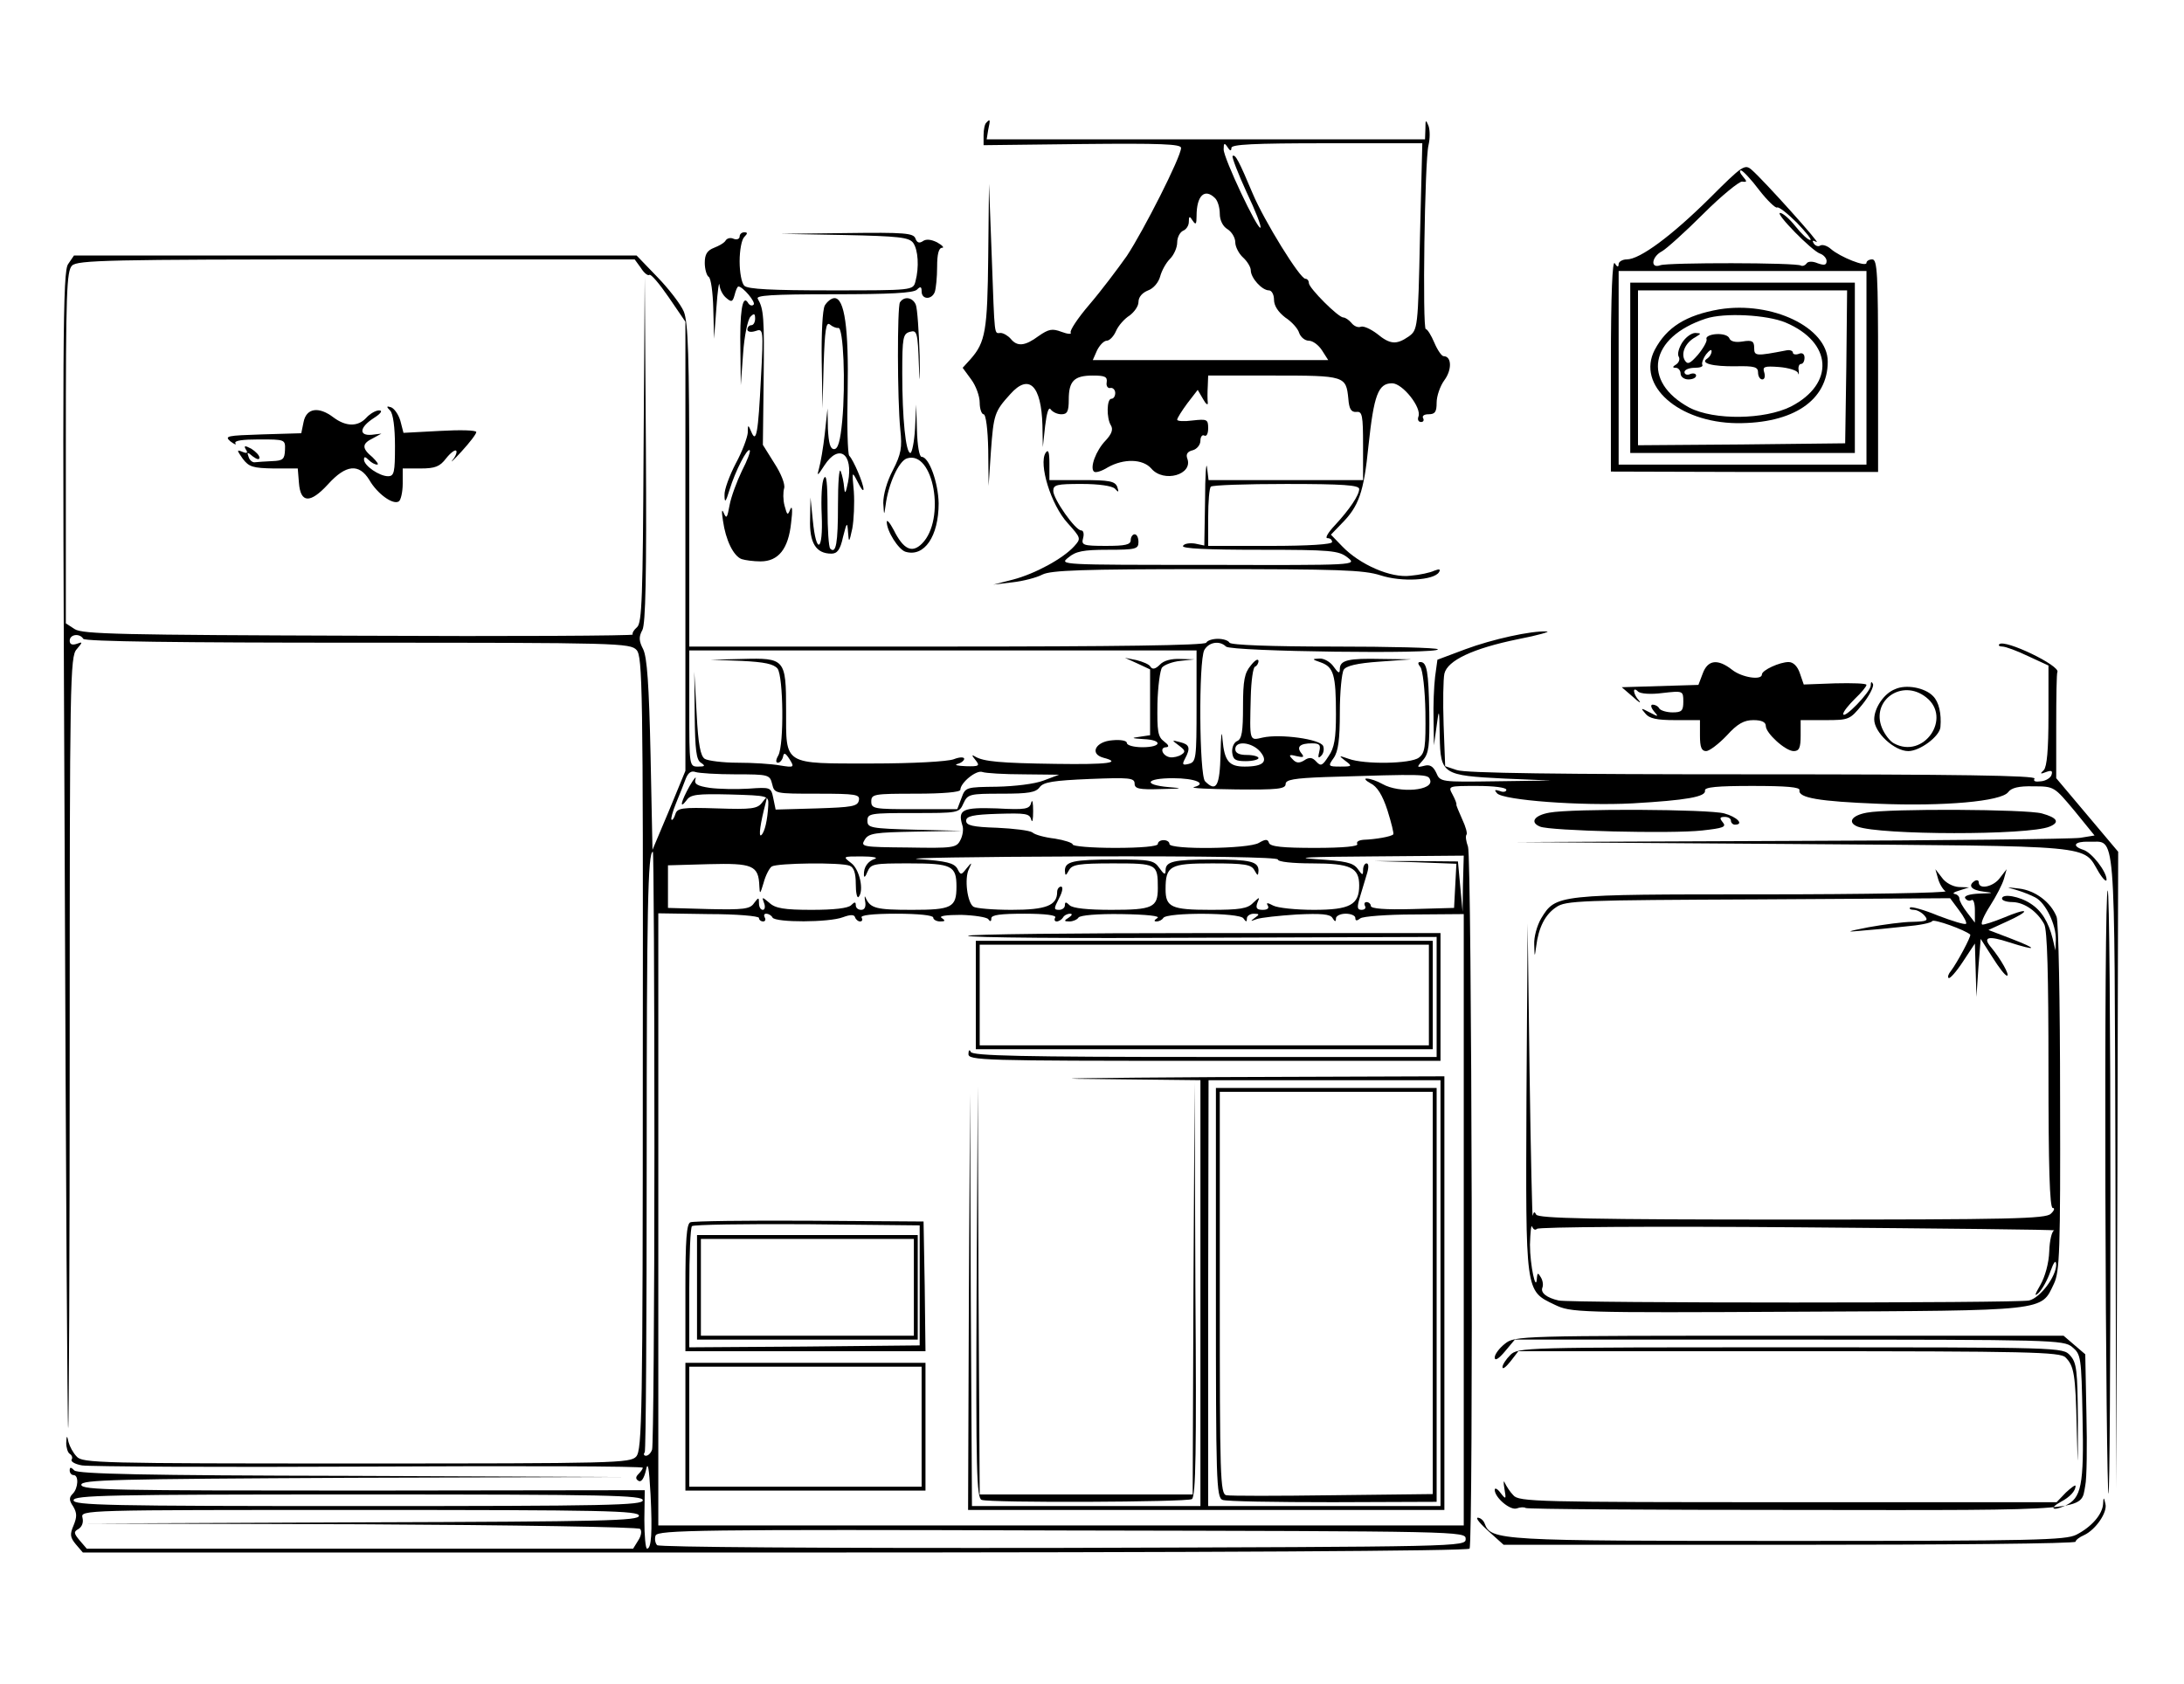 <?xml version="1.0" standalone="no"?>
<!DOCTYPE svg PUBLIC "-//W3C//DTD SVG 20010904//EN"
 "http://www.w3.org/TR/2001/REC-SVG-20010904/DTD/svg10.dtd">
<svg version="1.0" xmlns="http://www.w3.org/2000/svg"
 width="564pt" height="435pt" viewBox="0 0 564 435"
 preserveAspectRatio="xMidYMid meet">
<g transform="translate(0,435) scale(0.1,-0.1)"
fill="#000000" stroke="none">
<path d="M2547 4033 c-4 -3 -7 -18 -7 -32 l0 -26 255 3 c202 2 255 0 255 -10
0 -23 -97 -214 -140 -279 -24 -34 -67 -91 -97 -126 -30 -35 -51 -67 -48 -72 3
-5 -8 -4 -24 2 -24 9 -33 7 -59 -11 -35 -26 -55 -28 -72 -7 -7 8 -19 15 -26
15 -17 0 -15 -18 -23 200 l-7 185 -2 -187 c-2 -192 -7 -222 -46 -266 l-20 -22
22 -30 c12 -16 22 -43 22 -60 0 -16 5 -30 10 -30 6 0 11 -39 12 -92 l1 -93 6
90 c7 94 9 102 50 147 48 54 80 23 83 -80 l1 -57 6 55 c4 33 9 50 14 43 5 -7
17 -13 28 -13 15 0 19 7 19 38 0 48 14 62 62 62 31 0 38 -3 36 -17 -2 -10 3
-17 10 -15 6 1 12 -5 12 -13 0 -8 -4 -15 -10 -15 -12 0 -13 -50 -1 -69 6 -10
2 -22 -14 -39 -25 -26 -41 -70 -30 -80 4 -4 20 1 36 11 41 23 90 22 112 -3 32
-38 109 -16 93 26 -4 11 1 18 14 21 11 3 20 14 20 25 0 10 5 16 10 13 6 -3 10
5 10 19 0 23 -3 24 -40 20 -22 -3 -40 -2 -40 2 0 4 12 23 26 42 l27 35 14 -24
c7 -13 13 -17 12 -9 -1 8 -1 27 0 43 l1 27 169 0 c185 0 187 -1 193 -60 2 -26
7 -35 21 -34 15 2 17 -9 17 -87 l0 -89 -199 0 -200 0 -4 33 c-2 17 -5 -21 -5
-85 l-2 -117 -24 5 c-14 2 -28 0 -31 -6 -4 -7 63 -10 197 -10 186 0 205 -2
228 -20 25 -20 24 -20 -360 -19 -384 0 -385 0 -361 19 19 16 38 20 102 20 72
0 79 2 79 20 0 11 -4 20 -10 20 -5 0 -10 -7 -10 -15 0 -12 -14 -15 -64 -15
-59 0 -64 2 -59 20 3 11 1 20 -5 20 -15 0 -72 81 -72 102 0 16 9 18 73 18 45
0 78 -5 86 -12 10 -11 11 -10 6 5 -6 14 -20 17 -91 17 l-84 0 0 43 c0 30 -3
38 -10 27 -18 -29 14 -134 57 -181 35 -39 35 -40 17 -60 -29 -32 -101 -71
-158 -86 l-51 -13 50 6 c27 3 62 12 77 20 22 11 103 14 424 14 340 0 405 -2
449 -16 55 -18 138 -13 151 8 5 8 1 9 -12 4 -10 -5 -38 -11 -61 -13 -51 -7
-132 29 -177 76 l-29 30 27 28 c45 45 58 81 70 202 14 131 25 161 61 161 27 0
77 -63 68 -86 -3 -8 0 -14 7 -14 6 0 8 5 5 10 -3 6 3 10 14 10 17 0 21 6 21
30 0 17 9 43 20 58 20 27 19 62 -2 62 -5 0 -16 16 -24 35 -8 19 -18 35 -22 35
-9 0 -3 436 7 475 4 17 4 39 0 50 -7 17 -8 16 -8 -7 l-1 -28 -566 0 -566 0 4
25 c6 27 5 29 -5 18z m633 -65 c0 9 56 12 246 12 l247 0 -6 -241 c-5 -238 -6
-241 -29 -258 -32 -22 -48 -21 -82 7 -16 12 -35 21 -42 18 -7 -3 -18 2 -24 10
-7 8 -16 14 -21 14 -13 0 -89 76 -89 89 0 6 -4 11 -9 11 -14 0 -106 149 -136
220 -35 83 -45 103 -52 97 -2 -3 14 -45 36 -93 23 -48 39 -89 36 -92 -7 -7
-95 179 -95 202 0 17 2 18 10 6 6 -10 10 -11 10 -2z m-42 -130 c7 -7 12 -25
12 -40 0 -17 8 -33 20 -40 11 -7 20 -22 20 -34 0 -11 9 -29 20 -39 11 -10 20
-25 20 -33 0 -20 29 -52 47 -52 7 0 13 -11 13 -24 0 -16 11 -32 29 -46 17 -11
33 -29 36 -40 4 -11 15 -20 25 -20 10 0 25 -11 34 -25 l16 -25 -304 0 -304 0
11 25 c7 14 18 25 25 25 7 0 18 11 24 25 6 14 22 32 35 40 12 9 23 24 23 35 0
13 10 24 25 30 14 5 27 21 31 36 4 15 15 35 25 45 11 11 19 30 19 43 0 13 7
26 15 30 8 3 15 13 15 23 0 15 2 16 10 3 8 -12 10 -9 10 12 0 53 21 73 48 46z
m372 -751 c0 -16 -25 -53 -63 -94 -17 -18 -26 -33 -19 -33 7 0 12 -4 12 -10 0
-6 -60 -10 -160 -10 l-160 0 0 73 c0 41 3 77 7 80 3 4 91 7 195 7 146 0 188
-3 188 -13z"/>
<path d="M4415 3838 c-98 -97 -180 -158 -214 -158 -11 0 -21 -6 -21 -12 0 -9
-4 -8 -10 2 -6 10 -10 -79 -10 -262 l0 -276 345 -1 345 0 0 274 c0 238 -2 275
-15 275 -8 0 -15 -4 -15 -9 0 -12 -68 15 -92 36 -9 8 -21 12 -27 9 -5 -4 -13
-1 -17 5 -5 8 -3 9 7 4 15 -9 -135 158 -167 186 -18 16 -24 12 -109 -73z m128
21 c21 -27 42 -47 46 -45 4 3 27 -15 51 -39 24 -25 40 -45 35 -45 -6 0 -23 16
-38 35 -15 19 -33 35 -40 35 -14 0 82 -98 103 -105 9 -3 17 -12 17 -19 0 -11
-6 -12 -23 -6 -14 6 -26 5 -29 -1 -4 -5 -10 -7 -14 -5 -12 8 -344 8 -363 1
-27 -10 -23 22 4 36 11 6 60 50 107 97 47 47 93 84 100 83 13 -2 13 0 2 13 -8
9 -10 16 -5 16 5 -1 26 -23 47 -51z m277 -459 l0 -250 -320 0 -320 0 0 250 0
250 320 0 320 0 0 -250z"/>
<path d="M4210 3400 l0 -220 290 0 290 0 0 220 0 220 -290 0 -290 0 0 -220z
m558 3 l-3 -198 -267 -3 -268 -2 0 200 0 200 270 0 270 0 -2 -197z"/>
<path d="M4440 3551 c-86 -15 -136 -46 -167 -105 -47 -91 61 -187 212 -189
146 -1 235 59 235 159 0 88 -144 157 -280 135z m171 -34 c121 -51 128 -158 14
-217 -68 -34 -198 -36 -262 -3 -124 67 -104 182 42 230 48 16 158 10 206 -10z"/>
<path d="M4344 3465 c-8 -13 -13 -29 -9 -36 4 -6 1 -15 -6 -20 -10 -6 -11 -9
-1 -9 6 0 12 -7 12 -15 0 -8 9 -15 20 -15 11 0 20 4 20 10 0 5 -7 7 -15 4 -8
-4 -15 -1 -15 5 0 6 12 11 26 11 14 0 23 3 20 8 -2 4 2 16 10 27 8 10 14 14
14 8 0 -7 -5 -15 -11 -19 -20 -12 13 -21 74 -20 48 1 57 -2 57 -16 0 -10 5
-18 11 -18 6 0 8 8 5 18 -5 15 0 17 39 14 24 -2 46 -9 48 -15 2 -7 3 -4 2 6
-2 9 1 17 6 17 5 0 9 7 9 16 0 10 -6 14 -15 10 -8 -3 -15 -1 -15 3 0 5 -8 8
-17 6 -78 -15 -83 -15 -83 6 0 18 -5 21 -30 17 -18 -3 -31 0 -34 8 -3 8 -18
12 -34 11 -16 -1 -28 -7 -25 -13 2 -5 -8 -23 -22 -40 -21 -24 -27 -26 -34 -15
-11 18 1 46 27 60 16 10 16 10 0 11 -10 0 -25 -11 -34 -25z"/>
<path d="M1910 3739 c0 -6 -7 -9 -15 -6 -8 4 -17 2 -21 -4 -3 -6 -17 -14 -30
-19 -18 -7 -24 -17 -24 -39 0 -16 5 -33 10 -36 6 -3 11 -41 12 -83 l2 -77 6
80 c3 44 7 70 8 59 1 -12 9 -27 18 -34 13 -11 16 -10 21 8 3 12 7 22 10 22 11
0 46 -41 39 -47 -4 -4 -11 -2 -15 6 -14 21 -21 -26 -19 -124 l1 -90 6 82 c3
45 12 88 19 95 9 9 12 9 12 -5 0 -9 -4 -17 -10 -17 -5 0 -10 -5 -10 -11 0 -6
9 -8 21 -4 20 7 21 5 14 -122 -7 -142 -12 -170 -25 -138 -8 19 -9 19 -9 -3 -1
-12 -14 -48 -31 -79 -16 -31 -30 -68 -29 -82 0 -21 3 -19 13 14 15 49 46 109
52 102 3 -2 -6 -26 -20 -53 -13 -27 -28 -67 -32 -89 -6 -33 -8 -36 -15 -20 -5
12 -6 5 -2 -20 7 -50 27 -91 48 -99 9 -3 31 -6 49 -6 46 0 72 32 79 100 4 31
3 46 -2 35 -7 -17 -8 -17 -15 9 -4 15 -4 35 -1 45 3 10 -8 38 -25 64 l-30 48
2 167 c2 164 0 184 -15 210 -7 9 35 12 195 12 145 0 207 3 216 12 9 9 12 8 12
-5 0 -21 26 -22 34 -1 3 9 6 38 6 65 0 32 4 49 13 49 6 0 1 6 -13 14 -16 8
-29 9 -37 3 -9 -6 -15 -4 -19 7 -5 14 -28 16 -178 14 l-171 -2 165 -3 c141 -3
167 -6 178 -20 13 -18 16 -63 6 -100 -6 -23 -7 -23 -218 -23 -152 0 -215 3
-224 12 -7 7 -12 35 -12 63 0 28 5 56 12 63 9 9 9 12 0 12 -7 0 -12 -5 -12
-11z"/>
<path d="M176 3668 c-14 -19 -15 -184 -9 -1512 3 -820 7 -1493 9 -1495 2 -2 4
445 4 994 0 937 1 1000 18 1018 16 19 16 20 0 14 -12 -4 -18 -1 -18 8 0 17 26
20 35 5 4 -7 251 -10 709 -10 672 0 704 -1 720 -19 15 -17 17 -96 16 -1041 0
-935 -2 -1025 -17 -1042 -15 -17 -53 -18 -723 -18 -661 0 -708 1 -722 18 -9 9
-18 26 -21 37 -4 19 -5 18 -6 -2 0 -12 4 -25 9 -28 6 -4 8 -10 5 -15 -3 -5 9
-12 27 -15 18 -3 351 -5 741 -3 389 2 707 1 707 -3 0 -3 -5 -10 -11 -16 -8 -8
-8 -13 0 -18 7 -4 14 6 19 27 5 25 8 10 12 -62 5 -99 2 -140 -9 -140 -4 0 -7
34 -7 75 l1 76 -727 -1 c-643 0 -728 1 -728 15 0 13 83 15 698 18 l697 2 -700
3 c-529 1 -704 5 -713 14 -9 9 -12 9 -12 0 0 -7 5 -12 10 -12 14 0 12 -34 -2
-48 -10 -10 -10 -17 1 -33 10 -17 10 -27 1 -49 -10 -23 -9 -31 6 -49 l18 -21
1788 0 c1132 0 1789 4 1793 10 10 16 6 1786 -4 1813 -5 14 -7 27 -4 31 3 3 -2
21 -11 40 -9 20 -16 37 -15 38 1 2 -3 13 -10 26 -12 22 -11 22 64 22 42 0 75
-4 75 -10 0 -5 -8 -7 -17 -3 -13 4 -15 3 -7 -6 16 -18 218 -33 350 -26 139 8
190 17 187 33 -2 9 32 12 122 12 88 0 124 -3 122 -11 -4 -20 52 -29 203 -35
170 -7 318 6 336 30 8 11 27 16 65 15 54 0 54 -1 106 -63 l52 -64 -37 -6 c-20
-3 -356 -7 -747 -8 l-710 -3 715 -5 c796 -6 747 -1 790 -73 11 -18 20 -26 20
-19 0 21 -38 70 -60 77 -31 10 -23 22 14 21 71 -3 66 62 69 -850 l2 -821 3
822 2 823 -80 95 -80 95 0 135 c0 74 1 137 3 139 9 16 -136 86 -150 72 -3 -3
0 -6 8 -6 8 0 38 -11 67 -25 l52 -24 0 -129 c0 -89 -4 -132 -12 -141 -11 -10
-9 -11 6 -5 14 5 17 3 14 -7 -2 -8 -15 -16 -27 -17 -15 -2 -21 0 -17 7 5 8
-202 11 -727 11 -494 0 -744 3 -765 11 l-30 10 -4 107 c-2 59 -1 118 2 132 8
34 73 65 190 89 52 10 86 20 74 20 -40 2 -140 -20 -210 -46 l-72 -27 -6 -44
c-3 -25 -5 -75 -4 -111 l1 -66 7 50 c6 47 7 46 8 -27 2 -98 7 -101 167 -109
l120 -5 -143 -2 c-141 -2 -143 -2 -153 22 -8 17 -17 22 -31 18 -20 -5 -20 -4
-3 15 15 17 17 38 16 123 -2 106 -6 130 -23 130 -7 0 -7 -4 0 -13 6 -7 12 -59
13 -116 1 -91 -1 -106 -17 -118 -21 -16 -140 -18 -181 -3 -26 9 -27 9 -9 -5
19 -14 18 -15 -13 -15 -31 0 -32 1 -17 22 12 17 16 48 16 118 0 52 5 102 10
110 6 10 34 17 92 21 l83 6 -77 1 c-86 2 -108 -3 -108 -26 0 -13 -4 -11 -16 6
-8 12 -25 22 -37 21 -20 -1 -19 -2 4 -10 33 -12 39 -32 39 -134 0 -61 -4 -87
-19 -108 -16 -25 -20 -27 -32 -14 -10 11 -18 12 -31 3 -13 -8 -21 -7 -30 3
-11 11 -9 13 10 8 18 -4 21 -3 13 7 -14 17 -4 26 27 26 20 0 23 -4 19 -21 -4
-16 -3 -19 5 -11 6 6 8 17 5 25 -7 18 -111 32 -156 22 -35 -8 -34 -12 -31 105
1 41 6 77 11 78 5 2 9 9 9 15 -1 7 -10 1 -20 -12 -16 -19 -20 -38 -20 -106 0
-64 -3 -84 -15 -89 -8 -3 -14 -16 -13 -29 2 -19 8 -23 35 -23 18 0 33 4 33 8
0 4 -13 8 -30 8 -20 0 -30 5 -30 15 0 23 43 18 64 -6 22 -26 9 -39 -40 -39
-40 0 -52 14 -57 70 -2 28 -4 13 -5 -37 -2 -84 -11 -100 -40 -71 -15 15 -17
310 -2 339 12 21 40 25 56 9 13 -13 555 -20 547 -7 -2 4 -123 7 -268 7 -165 0
-266 4 -270 10 -3 6 -17 10 -30 10 -13 0 -27 -4 -30 -10 -4 -7 -238 -10 -671
-10 l-664 0 0 415 c0 337 -3 422 -14 450 -8 19 -39 59 -68 89 l-54 56 -726 0
-727 0 -15 -22z m1479 -10 c8 -13 18 -21 22 -18 4 3 26 -23 50 -58 l43 -63 0
-580 0 -580 -42 -102 -43 -102 -5 245 c-4 183 -9 252 -19 273 -11 21 -12 32
-2 50 8 16 11 138 9 467 l-3 445 -3 -446 c-2 -381 -4 -448 -17 -459 -8 -7 -13
-15 -11 -19 2 -3 -316 -5 -707 -3 -613 2 -714 4 -734 17 l-23 15 0 455 c0 399
2 455 16 469 14 14 94 16 734 16 l719 0 16 -22z m1435 -1132 c0 -135 -1 -144
-20 -149 -16 -4 -18 -2 -10 13 15 28 12 37 -12 43 -23 6 -23 6 -3 -9 16 -12
17 -16 6 -23 -7 -5 -21 -8 -29 -7 -20 3 -29 26 -10 26 8 1 6 6 -6 15 -16 12
-18 26 -17 97 1 45 7 88 12 94 6 7 27 15 47 17 l37 4 -37 1 c-23 1 -43 -4 -53
-15 -11 -11 -19 -13 -24 -5 -3 6 -20 13 -36 17 l-30 6 33 -15 32 -15 0 -85 0
-85 -27 -4 c-23 -3 -21 -4 10 -6 50 -2 48 -21 -3 -21 -22 0 -40 5 -40 11 0 6
-16 9 -37 7 -44 -3 -60 -35 -24 -45 50 -13 12 -18 -122 -16 -145 2 -187 6
-209 19 -9 6 -9 3 1 -9 12 -15 10 -17 -25 -16 -22 1 -31 3 -21 6 9 2 17 9 17
13 0 5 -12 5 -27 -1 -16 -6 -105 -11 -211 -11 -231 0 -222 -6 -222 138 0 132
-3 135 -113 132 l-82 -2 80 -3 c60 -3 83 -8 93 -20 15 -21 17 -196 2 -224 -7
-12 -7 -19 -1 -19 5 0 11 7 13 15 2 12 6 11 17 -6 13 -21 12 -22 -25 -16 -22
4 -70 7 -109 7 -38 0 -77 5 -85 10 -11 7 -17 37 -21 117 l-6 108 1 -113 c1
-88 4 -115 16 -122 12 -8 11 -10 -7 -10 -23 0 -23 1 -23 150 l0 150 655 0 655
0 0 -144z m-1190 -176 c85 0 88 -1 94 -25 6 -25 7 -25 117 -25 100 0 110 -2
107 -17 -3 -16 -18 -18 -109 -21 l-106 -3 -6 29 c-6 29 -7 29 -64 25 -32 -2
-77 -1 -100 2 -33 5 -41 10 -37 23 3 9 -4 1 -15 -18 -22 -39 -28 -63 -8 -37
10 15 27 17 112 15 100 -3 100 -3 99 -28 -2 -38 -9 -69 -18 -77 -8 -7 -2 33
11 82 5 19 4 19 -9 2 -12 -16 -27 -18 -116 -15 -92 3 -103 1 -108 -15 -3 -10
-8 -17 -10 -14 -2 2 3 21 12 43 9 21 20 50 25 63 6 15 14 21 25 17 9 -3 55 -6
104 -6z m743 0 l92 -1 -40 -15 c-23 -9 -75 -15 -121 -16 -79 -1 -81 -1 -91
-29 l-11 -29 -111 0 c-104 0 -111 1 -111 20 0 19 7 20 115 20 70 0 115 4 115
10 0 18 41 52 57 46 8 -3 56 -6 106 -6z m1050 -14 c11 -28 -79 -36 -123 -11
-14 8 -32 14 -40 14 -8 1 -4 -5 9 -12 17 -8 31 -30 44 -70 10 -32 17 -60 15
-62 -5 -6 -47 -13 -76 -14 -13 -1 -20 -5 -17 -11 4 -6 -35 -10 -109 -10 -82 0
-116 3 -119 13 -3 10 -9 10 -26 0 -26 -16 -231 -18 -231 -3 0 6 -7 10 -15 10
-8 0 -15 -4 -15 -10 0 -6 -43 -10 -110 -10 -60 0 -110 4 -110 9 0 4 -21 11
-46 15 -26 3 -52 10 -58 16 -7 5 -48 10 -91 12 -63 2 -80 6 -80 18 0 12 17 16
82 18 71 2 82 1 86 -15 3 -10 5 0 5 22 0 22 -2 32 -5 22 -4 -17 -14 -19 -89
-15 -88 3 -101 -3 -89 -43 4 -10 1 -28 -5 -39 -10 -20 -19 -21 -135 -19 -119
1 -123 2 -112 20 10 17 26 19 132 21 l120 2 -122 3 c-115 3 -123 5 -123 23 0
19 7 20 118 20 117 0 119 0 130 25 11 24 16 25 98 25 70 0 89 3 99 17 10 13
35 17 129 21 102 4 116 3 116 -12 0 -13 11 -16 68 -14 56 1 59 2 20 5 -68 6
-59 23 11 23 58 0 90 -14 54 -23 -10 -3 39 -5 110 -6 105 -1 127 1 127 14 0
11 21 15 103 18 257 8 265 8 270 -7z m-2003 -950 c0 -420 -3 -771 -6 -780 -3
-9 -10 -16 -16 -16 -5 0 -7 4 -3 9 3 6 5 342 5 749 0 652 3 802 16 802 2 0 4
-344 4 -764z m570 746 c-19 -6 -30 -22 -29 -42 0 -8 4 -5 9 8 9 21 15 22 108
22 110 0 122 -6 122 -60 0 -54 -12 -60 -115 -60 -92 0 -107 4 -119 30 -3 8 -4
5 -2 -7 3 -15 -1 -23 -10 -23 -8 0 -14 5 -14 12 0 9 -3 9 -12 0 -8 -8 -45 -12
-102 -12 -71 0 -94 4 -109 18 -19 16 -20 16 -14 0 4 -10 2 -18 -3 -18 -6 0
-10 8 -10 17 0 16 -1 16 -13 0 -10 -15 -27 -17 -117 -15 l-105 3 0 55 0 55
105 3 c114 3 129 -3 131 -57 1 -22 2 -21 11 9 5 19 15 38 21 42 14 9 179 11
201 2 11 -4 16 -19 16 -47 0 -22 3 -37 7 -34 15 16 3 72 -19 88 -22 17 -22 17
27 17 28 0 43 -3 35 -6z m1040 -2 c0 -6 38 -10 89 -10 99 0 121 -11 121 -57 0
-50 -24 -63 -117 -63 -46 0 -94 5 -105 11 -15 8 -19 8 -14 0 4 -7 -1 -11 -13
-11 -15 0 -19 4 -14 18 7 16 6 16 -11 0 -14 -15 -35 -18 -110 -18 -101 0 -116
7 -116 53 0 61 11 67 120 67 84 0 101 -3 109 -17 9 -16 10 -16 11 -2 0 24 -21
29 -120 29 -99 0 -120 -5 -120 -28 0 -13 -4 -11 -16 6 -14 20 -23 22 -114 22
-109 0 -130 -5 -130 -29 1 -14 2 -14 11 2 8 14 25 17 113 17 114 0 116 -1 116
-64 0 -50 -13 -56 -120 -56 -61 0 -100 4 -108 12 -9 9 -12 9 -12 0 0 -7 -7
-12 -15 -12 -14 0 -14 3 0 30 9 17 11 30 5 30 -5 0 -10 -6 -10 -14 0 -35 -29
-46 -118 -46 -48 0 -92 4 -98 8 -16 10 -24 73 -12 97 9 19 8 19 -6 2 -14 -18
-15 -18 -24 0 -9 14 -28 19 -99 24 -48 3 140 6 420 7 325 1 507 -2 507 -8z
m478 -62 l-1 -73 -6 65 -6 65 -108 1 -107 0 105 -3 106 -4 -3 -57 -3 -57 -107
-3 c-70 -2 -108 1 -108 8 0 5 -5 10 -11 10 -5 0 -7 -4 -4 -10 3 -5 0 -10 -9
-10 -11 0 -12 6 -5 30 5 17 13 44 18 60 6 18 6 30 0 30 -5 0 -9 -8 -9 -17 0
-15 -2 -14 -14 3 -12 16 -31 20 -108 25 -62 4 -15 6 145 7 l237 2 -2 -72z
m-1818 -89 c0 -5 5 -9 11 -9 5 0 7 5 4 10 -3 6 -2 10 4 10 5 0 13 -4 16 -10 8
-13 146 -13 182 1 19 7 29 7 31 0 2 -6 8 -11 13 -11 6 0 7 5 4 10 -4 6 28 10
89 10 57 0 96 -4 96 -10 0 -5 8 -10 18 -10 13 0 14 2 4 9 -9 5 11 8 50 8 34
-1 66 -6 70 -11 5 -7 8 -7 8 2 0 9 24 12 86 12 54 0 83 -4 79 -10 -3 -5 -2
-10 4 -10 5 0 13 5 16 10 3 6 12 10 18 10 7 0 6 -4 -3 -10 -13 -8 -13 -10 2
-10 9 0 20 5 23 10 4 6 49 10 112 9 65 -1 100 -5 92 -10 -9 -6 -10 -9 -2 -9 6
0 14 4 17 9 9 15 198 14 207 -1 7 -10 9 -10 9 0 0 6 8 12 18 12 15 0 15 -2 2
-11 -12 -9 -11 -9 5 -3 11 4 58 9 104 12 63 3 86 1 92 -9 6 -10 9 -11 9 -1 0
6 11 12 25 12 14 0 25 -5 25 -11 0 -8 4 -8 13 -1 6 5 69 10 139 10 l128 1 0
-789 0 -790 -1040 0 -1040 0 0 790 0 791 130 -2 c72 0 130 -5 130 -10z m-300
-1504 c0 -13 -88 -15 -735 -15 -647 0 -735 2 -735 15 0 13 88 15 735 15 647 0
735 -2 735 -15z m-10 -40 c0 -13 -87 -15 -712 -17 l-713 -3 710 -2 c390 -2
713 -7 718 -12 5 -5 3 -18 -5 -30 l-13 -21 -705 0 -706 0 -18 21 c-16 19 -16
23 -3 30 9 6 13 17 10 29 -5 20 -1 20 716 20 634 0 721 -2 721 -15z m2135 -60
c0 -20 -8 -20 -1039 -23 -638 -1 -1044 2 -1049 7 -5 5 -7 17 -4 25 6 14 111
16 1049 13 1036 -2 1043 -2 1043 -22z"/>
<path d="M1008 3289 c7 -8 12 -42 12 -91 0 -68 -2 -78 -18 -78 -22 0 -62 27
-62 43 0 8 3 8 12 -1 7 -7 16 -12 22 -12 5 0 -1 8 -12 19 -28 23 -28 35 1 49
l22 12 -25 -3 c-34 -3 -32 19 5 43 19 12 24 20 14 20 -9 0 -24 -9 -33 -19 -22
-24 -53 -23 -85 1 -38 29 -70 24 -77 -12 l-6 -29 -101 -3 c-91 -3 -98 -4 -82
-18 11 -8 16 -10 13 -5 -4 7 18 10 61 10 67 0 68 0 67 -27 -1 -24 -5 -28 -33
-29 -18 -1 -38 -2 -45 -3 -6 -1 -14 6 -16 14 -5 13 -3 13 11 1 11 -8 17 -9 17
-3 0 6 -10 16 -21 23 -17 9 -20 8 -14 -2 6 -9 3 -11 -9 -6 -15 6 -15 5 1 -18
16 -21 26 -24 80 -25 l62 0 3 -37 c4 -53 29 -54 75 -4 46 51 80 55 107 11 20
-35 61 -65 76 -55 5 3 10 24 10 46 l0 39 46 0 c38 0 50 5 66 26 11 14 23 23
26 20 3 -3 -1 -14 -9 -24 -8 -10 3 0 23 22 21 23 38 45 38 50 0 5 -41 6 -94 3
l-94 -5 -8 31 c-5 17 -16 32 -24 35 -12 4 -13 2 -2 -9z"/>
<path d="M2500 1933 c0 -5 272 -7 605 -5 l605 2 0 -155 0 -155 -599 0 c-470 0
-600 3 -604 13 -3 7 -6 5 -6 -5 -1 -17 34 -18 609 -18 l610 0 0 165 0 165
-610 0 c-335 0 -610 -3 -610 -7z"/>
<path d="M2520 1780 l0 -140 590 0 590 0 0 140 0 140 -590 0 -590 0 0 -140z
m1170 0 l0 -130 -580 0 -580 0 0 130 0 130 580 0 580 0 0 -130z"/>
<path d="M2828 1563 l272 -3 0 -550 0 -550 -295 0 -295 0 -3 533 -2 532 -3
-537 -2 -538 615 0 615 0 0 560 0 560 -587 -2 c-324 -2 -465 -4 -315 -5z m892
-553 l0 -550 -300 0 -300 0 0 550 1 550 299 0 300 0 0 -550z"/>
<path d="M3140 1011 c0 -483 1 -529 17 -535 9 -4 137 -6 285 -6 l268 1 0 535
0 534 -285 0 -285 0 0 -529z m560 -1 l0 -519 -258 -3 c-143 -2 -266 -2 -275 0
-16 3 -17 47 -17 523 l0 519 275 0 275 0 0 -520z"/>
<path d="M3082 1023 l-2 -533 -275 0 -275 0 -3 528 -2 527 -3 -531 c-2 -462 0
-533 13 -538 23 -8 528 -6 543 2 10 7 12 122 9 543 l-2 534 -3 -532z"/>
<path d="M1783 1193 c-10 -3 -13 -47 -13 -169 l0 -164 310 0 310 0 -2 168 -3
167 -295 2 c-162 1 -301 -1 -307 -4z m592 -163 l0 -155 -297 -3 -298 -2 0 153
c0 85 3 157 7 160 4 4 137 6 297 5 l291 -3 0 -155z"/>
<path d="M1800 1025 l0 -135 285 0 285 0 0 135 0 135 -285 0 -285 0 0 -135z
m560 0 l0 -125 -275 0 -275 0 0 125 0 125 275 0 275 0 0 -125z"/>
<path d="M1770 665 l0 -165 310 0 310 0 0 165 0 165 -310 0 -310 0 0 -165z
m610 0 l0 -155 -300 0 -300 0 0 155 0 155 300 0 300 0 0 -155z"/>
<path d="M2130 3561 c-6 -11 -9 -73 -8 -143 l2 -123 3 113 c3 88 6 112 16 104
7 -6 17 -10 22 -9 13 2 19 -143 10 -240 -5 -53 -11 -73 -21 -73 -10 0 -14 15
-16 53 l-1 52 -7 -65 c-4 -36 -11 -76 -15 -90 -6 -21 -4 -20 14 8 37 57 75 31
61 -43 -6 -29 -8 -33 -10 -15 -1 14 -5 33 -9 43 -4 10 -7 -29 -7 -87 0 -99 -5
-128 -20 -113 -4 4 -7 50 -7 103 0 67 -3 91 -9 79 -6 -9 -8 -52 -6 -96 4 -93
-14 -104 -23 -13 l-6 59 -1 -56 c-2 -61 15 -89 55 -89 15 0 23 10 30 43 10 39
11 40 13 12 2 -28 3 -27 11 10 4 22 6 65 4 95 -5 54 -5 54 10 25 8 -16 14 -25
15 -19 0 15 -26 76 -37 87 -4 5 -6 79 -4 166 3 163 -8 241 -34 241 -8 0 -19
-9 -25 -19z"/>
<path d="M2324 3569 c-7 -13 -7 -248 1 -329 5 -46 2 -63 -19 -104 -16 -30 -25
-64 -25 -85 2 -33 2 -34 6 -6 7 55 34 114 55 121 69 22 101 -158 39 -220 -26
-26 -48 -15 -73 35 -10 19 -18 28 -18 21 0 -24 30 -71 48 -77 49 -15 86 40 86
125 -1 54 -25 120 -44 120 -6 0 -11 30 -12 68 l-2 67 -3 -62 c-2 -35 -8 -63
-12 -63 -12 0 -21 89 -21 206 0 93 2 102 20 107 18 5 20 -1 23 -87 2 -54 3
-44 2 24 -2 63 -6 123 -10 133 -8 19 -30 23 -41 6z"/>
<path d="M4397 2610 l-11 -29 -99 -3 -99 -3 29 -25 c15 -14 22 -18 16 -10 -16
17 -18 39 -3 24 6 -6 33 -8 63 -4 53 6 54 6 54 -22 0 -24 -4 -28 -28 -28 -15
0 -31 5 -34 10 -3 6 -11 10 -17 10 -6 0 -5 -7 3 -17 13 -15 12 -15 -11 -3 -23
12 -24 12 -11 -3 10 -13 30 -17 77 -17 l64 0 0 -40 c0 -30 4 -40 16 -40 8 0
32 18 53 40 28 31 45 40 69 40 21 0 32 -5 32 -15 0 -19 51 -65 72 -65 14 0 18
8 18 40 l0 40 63 0 c62 0 64 1 96 40 18 22 30 46 28 53 -4 8 -6 6 -6 -4 -1
-17 -71 -89 -71 -73 0 6 14 23 30 39 17 16 30 32 30 36 0 4 -36 5 -81 4 l-81
-3 -10 29 c-6 18 -17 29 -29 29 -23 0 -69 -21 -69 -32 0 -16 -52 -8 -77 12
-37 29 -63 26 -76 -10z"/>
<path d="M4894 2570 c-29 -11 -54 -49 -54 -78 0 -34 52 -82 88 -82 30 0 81 38
83 62 3 35 -4 65 -19 80 -21 22 -70 31 -98 18z m80 -21 c68 -53 -6 -161 -83
-119 -10 5 -24 23 -31 40 -29 71 52 128 114 79z"/>
<path d="M4001 2251 c-39 -7 -51 -25 -24 -36 25 -11 340 -19 419 -10 54 6 63
9 53 21 -9 11 -8 14 5 14 9 0 16 -4 16 -10 0 -5 5 -10 10 -10 25 0 6 20 -27
29 -40 11 -394 13 -452 2z"/>
<path d="M4821 2251 c-39 -7 -51 -25 -24 -36 58 -22 441 -23 496 0 27 11 20
23 -20 34 -40 11 -394 13 -452 2z"/>
<path d="M5005 2080 c4 -14 13 -28 19 -32 6 -4 -206 -8 -472 -8 -533 0 -534 0
-572 -62 -11 -19 -19 -48 -18 -68 1 -33 1 -34 5 -5 6 49 23 83 52 102 24 17
63 18 522 20 l495 3 23 -31 c13 -17 21 -33 18 -35 -3 -3 -35 7 -72 21 -36 15
-69 24 -72 21 -4 -3 1 -6 9 -6 9 0 21 -7 28 -15 11 -13 6 -15 -31 -16 -24 0
-75 -7 -114 -14 -56 -11 -60 -13 -20 -9 28 2 79 7 115 11 36 3 67 9 70 14 4 6
85 -23 98 -35 3 -4 -34 -73 -50 -94 -6 -7 -9 -15 -6 -18 3 -3 20 16 37 42 l31
47 2 -69 2 -69 5 75 6 75 30 -47 c17 -27 33 -48 38 -48 8 0 -16 43 -41 73 -23
27 -8 31 47 13 72 -23 76 -18 6 9 l-60 23 48 22 c27 12 47 24 44 26 -2 3 -26
-5 -52 -16 -27 -11 -52 -19 -56 -18 -5 2 4 23 20 48 16 25 32 56 36 70 l7 25
-17 -22 c-16 -23 -55 -32 -55 -12 0 5 -4 7 -10 4 -19 -12 -10 -24 23 -28 27
-3 26 -4 -11 -5 -26 -1 -41 -6 -37 -12 4 -6 11 -8 16 -5 5 4 9 -8 9 -26 l0
-32 -20 26 c-11 14 -20 30 -20 36 0 6 -6 11 -12 12 -7 1 -2 5 12 9 l25 8 -27
1 c-15 1 -34 11 -43 24 l-17 22 7 -25z"/>
<path d="M5205 2052 c17 -5 40 -14 51 -20 27 -14 54 -71 53 -109 l-1 -28 -7
30 c-11 44 -29 73 -57 91 -28 19 -74 27 -74 13 0 -5 12 -9 28 -9 30 -1 63 -24
81 -57 8 -15 11 -129 11 -377 0 -247 3 -356 11 -356 6 0 4 -7 -5 -15 -13 -13
-101 -15 -669 -15 -515 0 -656 3 -660 13 -4 8 -6 8 -9 -3 -1 -8 -5 158 -8 370
l-5 385 -3 -448 c-2 -510 -4 -500 73 -537 42 -20 53 -21 626 -18 651 3 629 1
663 72 15 31 17 85 16 480 0 245 -4 456 -9 468 -15 38 -55 68 -97 73 -34 4
-35 4 -9 -3z m-1236 -876 c3 5 305 7 676 4 369 -3 665 -6 660 -8 -6 -1 -12
-25 -13 -54 -1 -31 -11 -66 -23 -87 -15 -26 -16 -31 -4 -20 9 9 23 34 30 55 9
25 14 31 15 18 0 -31 -41 -86 -70 -93 -29 -7 -1185 -7 -1215 0 -31 7 -47 20
-42 33 3 7 1 19 -4 27 -7 12 -9 12 -10 -1 -2 -42 -18 32 -18 85 1 33 3 54 6
46 3 -7 8 -9 12 -5z"/>
<path d="M5437 1274 c1 -427 5 -779 8 -782 3 -3 5 346 5 776 0 430 -3 782 -7
782 -5 0 -7 -349 -6 -776z"/>
<path d="M3886 879 c-14 -11 -26 -27 -26 -35 0 -10 10 -4 26 15 l26 31 708 0
c682 0 709 -1 731 -19 23 -19 24 -25 27 -181 4 -177 -3 -210 -45 -229 -33 -15
-42 -7 -11 10 23 12 38 28 38 41 0 4 -11 -4 -25 -17 l-24 -25 -694 0 c-648 0
-695 1 -709 18 -9 9 -18 24 -22 32 -3 8 -4 2 -1 -15 5 -28 4 -29 -10 -11 -8
11 -15 14 -15 8 0 -20 40 -54 57 -48 8 3 19 4 23 1 5 -3 320 -5 701 -5 765 -1
732 -3 744 63 4 18 5 102 3 186 l-3 153 -28 24 -28 24 -708 0 c-701 0 -709 0
-735 -21z"/>
<path d="M3900 850 c-11 -11 -20 -25 -20 -31 0 -7 9 0 21 15 l20 26 699 0
c621 0 700 -2 714 -16 22 -22 26 -43 29 -184 3 -113 3 -111 3 21 -1 130 -3
149 -20 168 -19 21 -20 21 -723 21 -690 0 -703 0 -723 -20z"/>
<path d="M5431 465 c-2 -27 -30 -59 -69 -79 -28 -14 -105 -16 -742 -16 -749 0
-770 1 -786 45 -3 8 -11 15 -18 15 -6 -1 7 -16 28 -35 l39 -35 739 0 c406 0
738 3 738 8 0 4 10 12 22 17 30 14 61 59 55 81 -4 18 -5 18 -6 -1z"/>
</g>
</svg>
